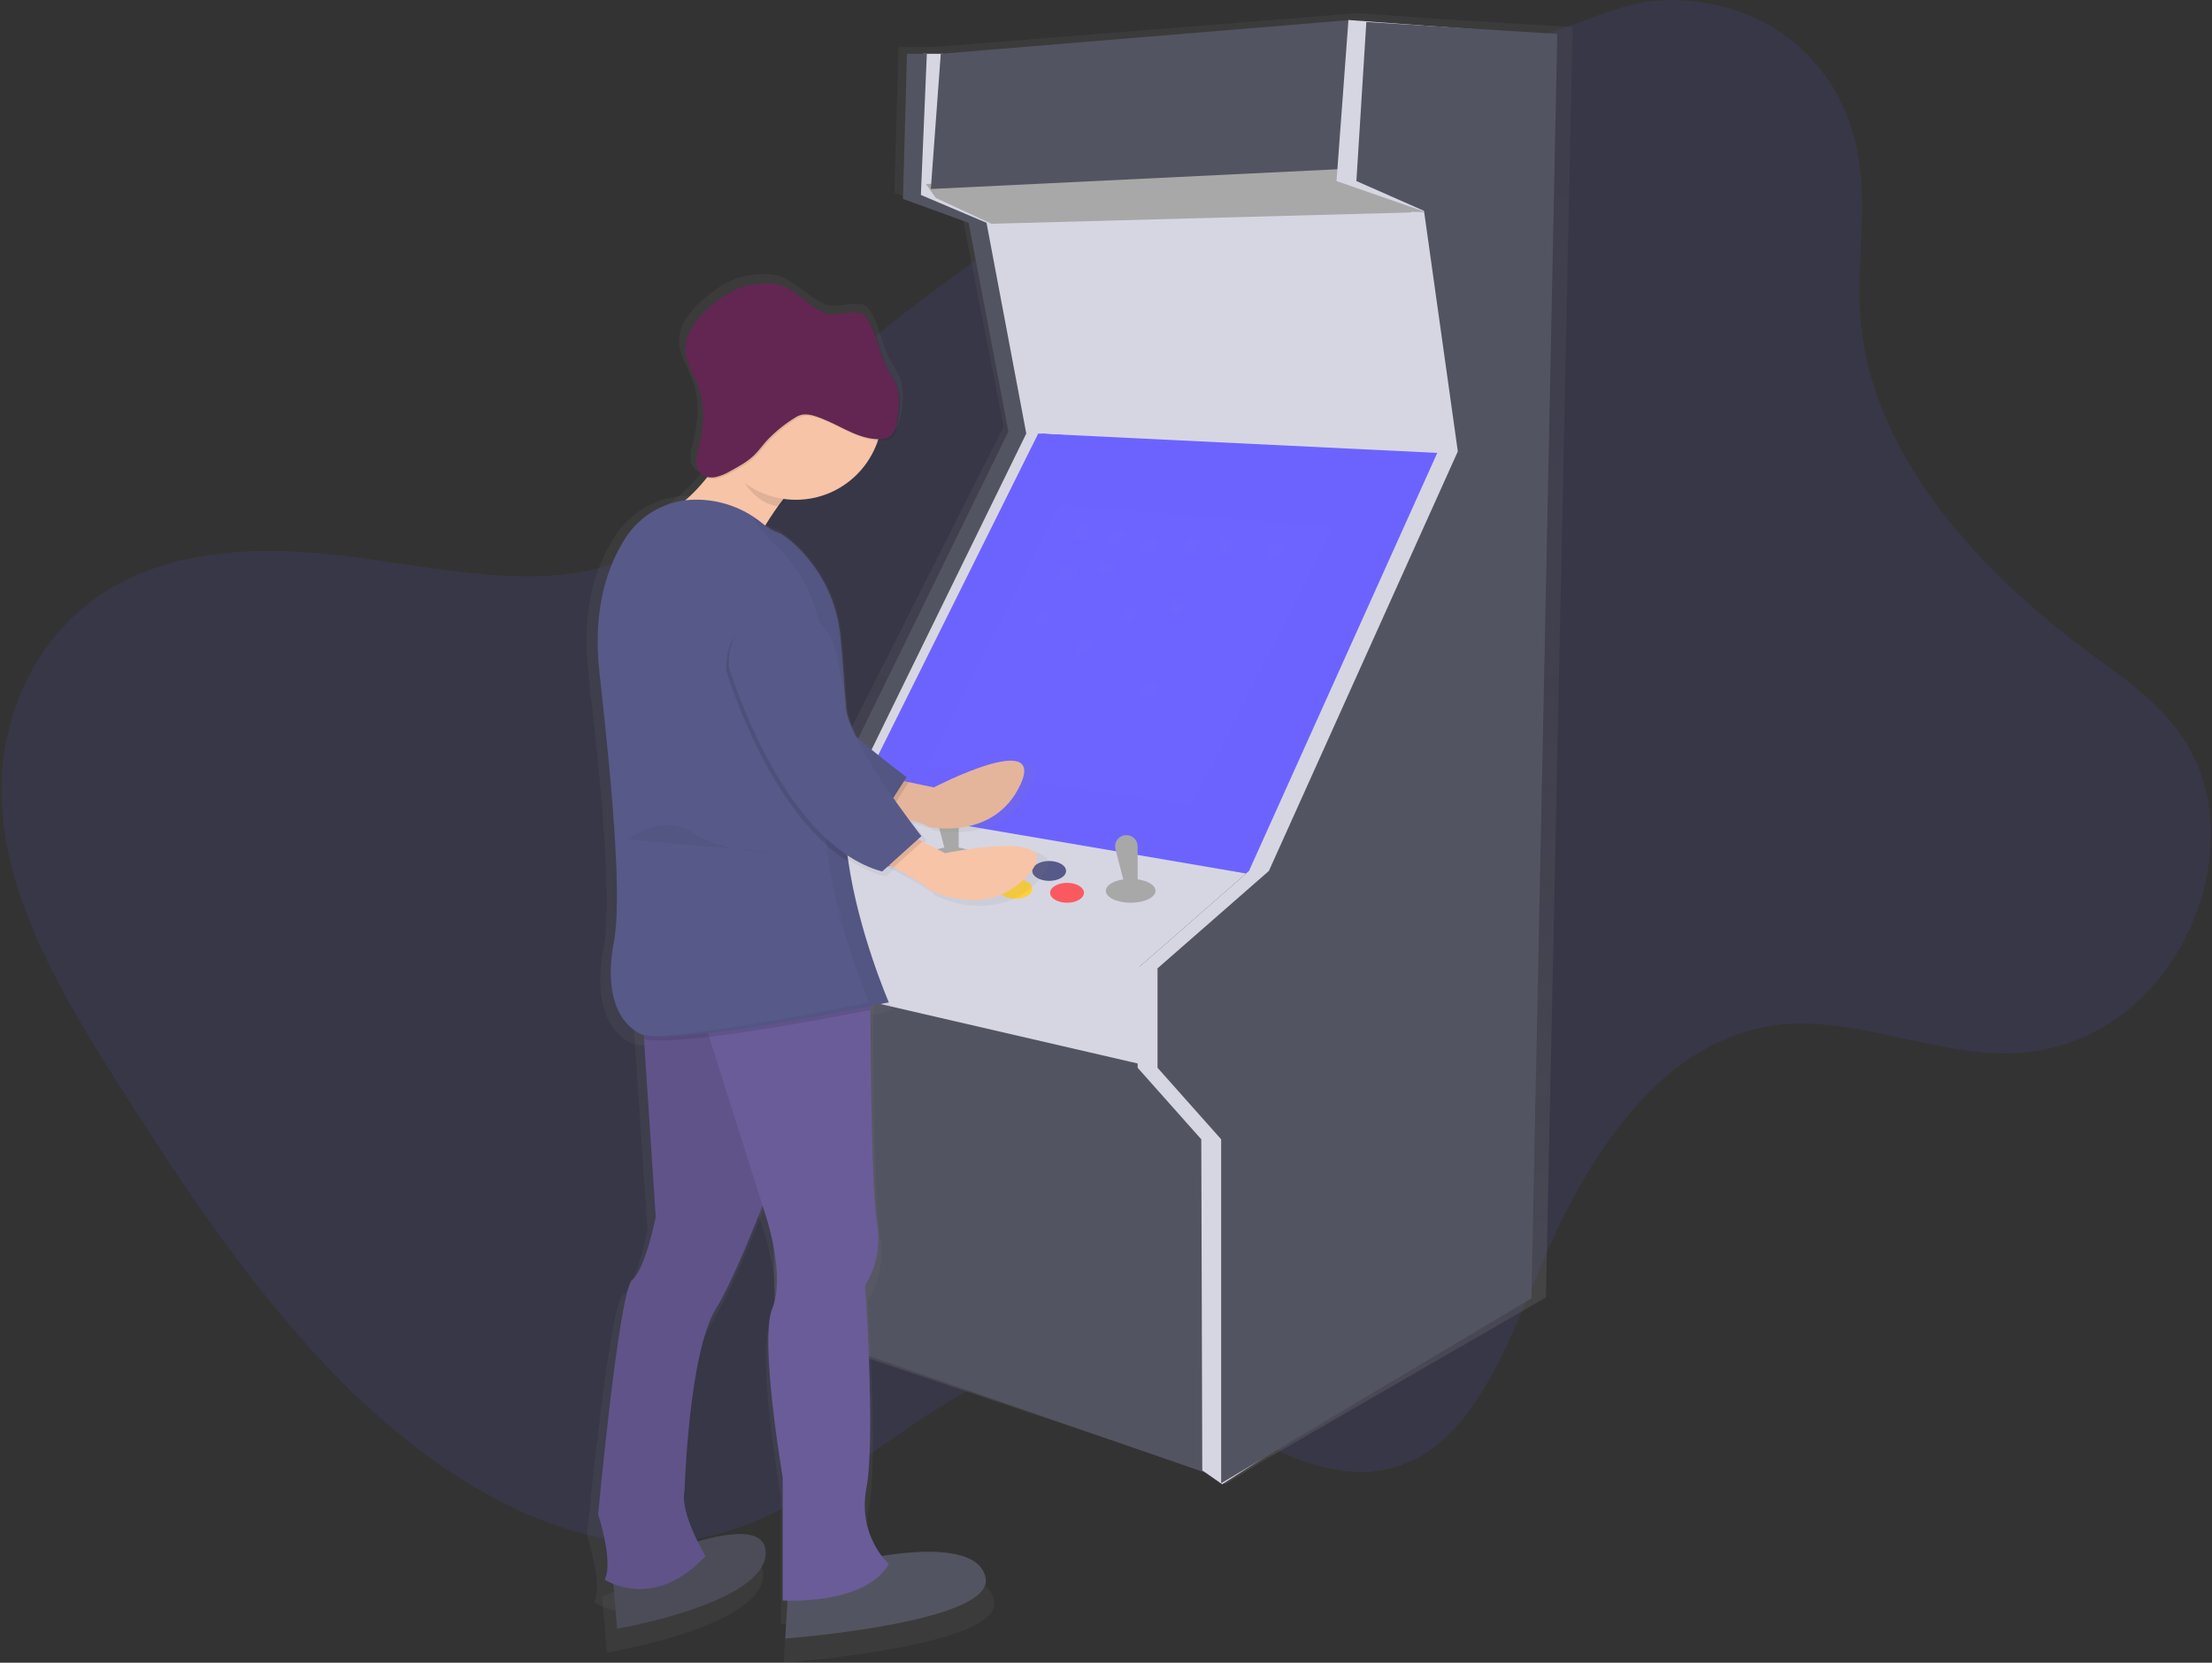 <svg width="665" height="500" viewBox="0 0 665 500" fill="none" xmlns="http://www.w3.org/2000/svg">
<rect x="0" y="0" width="665" height="500" fill="#333333" stroke="none"/>
<path opacity="0.1" d="M559.506 97.959C563.858 139.449 597.768 174.226 629.789 197.542C640.503 205.35 652.071 213.397 658.827 226.239C667.083 241.909 665.63 260.388 660.339 274.414C650.702 299.984 629.137 316.263 604.195 316.766C582.673 317.208 559.613 306.674 538.216 307.876C502.405 309.86 478.838 343.854 463.617 379.857C452.855 405.325 442.423 435.086 418.479 441.435C401.632 445.919 381.651 437.119 364.78 423.763C356.631 417.312 348.596 409.6 339.67 406.784C334.373 405.11 329.13 405.313 324.126 406.037C278.385 412.667 248.169 460.435 201.615 463.801C170.174 466.097 135.738 447.115 107.495 420.158C79.253 393.201 56.236 358.711 34.414 324.125C18.906 299.548 3.087 272.614 0.737 244.647C-1.78 215.053 12.096 190.207 31.688 177.885C51.279 165.563 75.929 164.134 100.279 166.789C130.734 170.095 163.257 179.266 189.574 167.5C207.51 159.489 220.417 142.576 234.371 127.833C257.687 103.19 284.824 83.951 312.056 65.208C338.122 47.273 364.666 29.552 394.559 19.772C415.747 12.831 438.262 15.174 460.03 11.145C474.223 8.52 486.024 0.383 500.934 0.031C519.3 -0.436 541.965 7.462 553.48 30.76C564.444 52.886 557.192 75.94 559.506 97.959Z" fill="#6C63FF"/>
<path d="M472.782 8.131L431.948 5.656L408.321 3.97V3.929H408.028H407.7V3.976L280.65 14.14H270.116L268.879 57.992L289.331 65.202L301.725 128.275L245.329 239.996L211.252 265.823V290.448L231.704 310.273L232.942 400.979L239.142 402.175V401.212L242.256 401.81V402.169L363.291 442.87L368.379 446.32L379.021 439.69L464.752 390.158L472.782 8.131ZM342.659 289.91L375.816 261.811L342.659 289.91ZM227.663 301.568L236.631 310.279V310.817L227.663 301.568Z" fill="url(#paint0_linear)"/>
<path d="M243.967 312.114L364.732 342.605L346.797 322.278L336.634 309.723L230.814 288.798L226.031 292.983L243.967 312.114Z" fill="#535461"/>
<path d="M226.03 292.983L345.002 320.484L345.6 291.787L311.523 278.635L243.368 267.276H223.639L226.03 292.983Z" fill="#D6D6E3"/>
<path d="M312.121 130.368L433.485 138.14V115.422L425.115 64.604L420.93 61.017L299.566 64.604L312.121 130.368Z" fill="#D6D6E3"/>
<path d="M283.425 16.178H277.446L276.25 59.822L295.98 66.996L307.937 129.77L253.532 240.97L220.65 266.678V291.19L240.379 310.919L241.575 401.194L247.554 402.39L246.358 312.712L226.629 291.787L226.031 266.678L257.717 241.568L313.317 130.368L301.36 66.996L281.631 58.626L283.425 16.178Z" fill="#D6D6E3"/>
<path d="M278.641 16.178H272.663L271.467 59.822L291.196 66.996L303.153 129.77L248.749 240.97L215.867 266.678V291.19L235.596 310.919L236.792 401.194L242.77 402.39L241.575 312.712L221.846 291.787L221.248 266.678L254.13 241.568L308.534 130.368L296.577 66.996L276.848 58.626L278.641 16.178Z" fill="#535461"/>
<path d="M278.342 55.338L281.331 59.523L298.071 67.295L430.794 63.708L417.94 59.822L404.189 53.843L405.983 49.06L278.342 55.338Z" fill="#A8A8A8"/>
<path d="M255.924 243.362L377.287 263.091L401.799 211.078L435.279 136.346L312.122 130.368L255.924 243.362Z" fill="#6C63FF"/>
<g opacity="0.1">
<path opacity="0.1" d="M318.699 151.891L400.604 158.467L358.157 242.166L278.643 230.209L318.699 151.891Z" fill="white"/>
</g>
<g opacity="0.1">
<path opacity="0.1" d="M324.348 157.971L327.965 158.264L326.093 161.952L322.584 161.426L324.348 157.971Z" fill="white"/>
</g>
<g opacity="0.1">
<path opacity="0.1" d="M324.945 192.646L328.562 192.939L326.691 196.628L323.182 196.102L324.945 192.646Z" fill="white"/>
</g>
<g opacity="0.1">
<path opacity="0.1" d="M344.674 162.156L348.291 162.449L346.42 166.137L342.91 165.611L344.674 162.156Z" fill="white"/>
</g>
<g opacity="0.1">
<path opacity="0.1" d="M382.338 163.949L385.955 164.242L384.084 167.931L380.574 167.405L382.338 163.949Z" fill="white"/>
</g>
<g opacity="0.1">
<path opacity="0.1" d="M331.521 168.732L335.138 169.025L333.267 172.714L329.758 172.188L331.521 168.732Z" fill="white"/>
</g>
<g opacity="0.1">
<path opacity="0.1" d="M344.674 205.201L348.291 205.494L346.42 209.182L342.91 208.656L344.674 205.201Z" fill="white"/>
</g>
<g opacity="0.1">
<path opacity="0.1" d="M312.391 184.276L316.008 184.569L314.136 188.258L310.627 187.732L312.391 184.276Z" fill="white"/>
</g>
<g opacity="0.1">
<path opacity="0.1" d="M367.393 162.156L371.01 162.449L369.138 166.137L365.629 165.611L367.393 162.156Z" fill="white"/>
</g>
<g opacity="0.1">
<path opacity="0.1" d="M338.695 182.482L342.312 182.775L340.441 186.464L336.932 185.938L338.695 182.482Z" fill="white"/>
</g>
<g opacity="0.1">
<path opacity="0.1" d="M334.51 159.764L338.127 160.057L336.255 163.746L332.746 163.22L334.51 159.764Z" fill="white"/>
</g>
<g opacity="0.1">
<path opacity="0.1" d="M353.045 180.689L356.662 180.982L354.791 184.671L351.281 184.145L353.045 180.689Z" fill="white"/>
</g>
<g opacity="0.1">
<path opacity="0.1" d="M357.229 162.156L360.845 162.449L358.974 166.137L355.465 165.611L357.229 162.156Z" fill="white"/>
</g>
<g opacity="0.1">
<path opacity="0.1" d="M319.564 170.525L323.181 170.818L321.31 174.507L317.801 173.981L319.564 170.525Z" fill="white"/>
</g>
<path d="M223.639 267.276L342.013 291.19L374.62 262.66L256.221 242.465L223.639 267.276Z" fill="#D6D6E3"/>
<path d="M245.76 309.125V402.39L362.938 443.044L364.732 346.192L359.949 337.182L338.427 331.843L245.76 309.125Z" fill="#535461"/>
<path d="M261.006 254.123C263.812 254.123 266.087 252.785 266.087 251.134C266.087 249.483 263.812 248.144 261.006 248.144C258.199 248.144 255.924 249.483 255.924 251.134C255.924 252.785 258.199 254.123 261.006 254.123Z" fill="#575988"/>
<path d="M265.189 260.699C267.996 260.699 270.271 259.361 270.271 257.71C270.271 256.059 267.996 254.721 265.189 254.721C262.383 254.721 260.107 256.059 260.107 257.71C260.107 259.361 262.383 260.699 265.189 260.699Z" fill="#FA595F"/>
<path d="M250.841 258.906C253.648 258.906 255.923 257.567 255.923 255.916C255.923 254.266 253.648 252.927 250.841 252.927C248.035 252.927 245.76 254.266 245.76 255.916C245.76 257.567 248.035 258.906 250.841 258.906Z" fill="#FFD037"/>
<path d="M315.41 264.884C318.216 264.884 320.492 263.546 320.492 261.895C320.492 260.244 318.216 258.906 315.41 258.906C312.603 258.906 310.328 260.244 310.328 261.895C310.328 263.546 312.603 264.884 315.41 264.884Z" fill="#575988"/>
<path d="M305.246 270.265C308.052 270.265 310.328 268.926 310.328 267.276C310.328 265.625 308.052 264.286 305.246 264.286C302.439 264.286 300.164 265.625 300.164 267.276C300.164 268.926 302.439 270.265 305.246 270.265Z" fill="#FFD037"/>
<path d="M286.116 261.895C290.243 261.895 293.589 260.289 293.589 258.308C293.589 256.327 290.243 254.721 286.116 254.721C281.988 254.721 278.643 256.327 278.643 258.308C278.643 260.289 281.988 261.895 286.116 261.895Z" fill="#A8A8A8"/>
<path d="M320.791 271.461C323.597 271.461 325.872 270.122 325.872 268.471C325.872 266.82 323.597 265.482 320.791 265.482C317.984 265.482 315.709 266.82 315.709 268.471C315.709 270.122 317.984 271.461 320.791 271.461Z" fill="#FA595F"/>
<path d="M288.208 257.716H284.621L281.536 245.807C281.406 245.306 281.393 244.782 281.497 244.275C281.602 243.768 281.82 243.292 282.137 242.882C282.454 242.473 282.86 242.142 283.325 241.914C283.79 241.686 284.3 241.568 284.818 241.568V241.568C285.717 241.568 286.579 241.925 287.215 242.561C287.851 243.197 288.208 244.059 288.208 244.958V257.716Z" fill="#A8A8A8"/>
<path d="M339.92 271.461C344.048 271.461 347.394 269.855 347.394 267.873C347.394 265.892 344.048 264.286 339.92 264.286C335.793 264.286 332.447 265.892 332.447 267.873C332.447 269.855 335.793 271.461 339.92 271.461Z" fill="#A8A8A8"/>
<path d="M342.014 267.282H338.427L335.342 255.372C335.213 254.871 335.2 254.347 335.304 253.84C335.408 253.334 335.627 252.857 335.944 252.448C336.261 252.039 336.667 251.708 337.132 251.48C337.596 251.252 338.107 251.134 338.625 251.134V251.134C339.524 251.134 340.386 251.491 341.022 252.126C341.657 252.762 342.014 253.624 342.014 254.523V267.282Z" fill="#A8A8A8"/>
<path d="M282.827 16.178L405.984 6.015L402.995 50.854L279.838 56.832L282.827 16.178Z" fill="#535461"/>
<path d="M405.386 6.015L462.182 10.2L454.409 390.433L367.422 446.332L361.444 442.147L361.145 342.605L342.014 321.082V291.19L375.493 261.895L432.289 135.749L424.218 63.708H428.403L401.799 54.441L405.386 6.015Z" fill="#D6D6E3"/>
<path d="M410.766 6.613L468.16 10.2L460.388 390.433L367.123 446.033V342.605L347.992 321.082V291.19L381.472 261.895L438.268 135.749L428.104 63.409L407.777 54.441L410.766 6.613Z" fill="#535461"/>
<path d="M309.795 236.965C301.426 254.302 280.824 249.806 280.824 249.806C279.759 248.82 273.099 247.17 268.048 246.028C264.807 245.293 262.23 244.778 262.23 244.778L269.303 234.92L274.606 236.008L282.516 237.634C282.516 237.634 318.195 219.633 309.795 236.965Z" fill="url(#paint1_linear)"/>
<g opacity="0.08">
<path opacity="0.08" d="M309.795 236.965C301.426 254.302 280.824 249.806 280.824 249.806C279.759 248.82 273.099 247.17 268.048 246.028C264.807 245.293 262.23 244.778 262.23 244.778L269.303 234.92L274.606 236.008L282.516 237.634C282.516 237.634 318.195 219.633 309.795 236.965Z" fill="url(#paint2_linear)"/>
</g>
<g opacity="0.1">
<path opacity="0.1" d="M274.612 236.008L268.036 246.034C264.795 245.299 262.219 244.784 262.219 244.784L269.291 234.926L274.612 236.008Z" fill="url(#paint3_linear)"/>
</g>
<path d="M201.089 200.173C201.089 200.173 231.92 248.354 264.934 248.24L273.901 234.489C273.901 234.489 243.686 212.907 239.668 201.656C238.186 197.471 235.125 191.737 231.861 186.111C221.835 168.875 194.794 180.133 200.736 199.073C200.852 199.447 200.97 199.814 201.089 200.173Z" fill="url(#paint4_linear)"/>
<g opacity="0.05">
<path opacity="0.05" d="M201.089 200.173C201.089 200.173 231.92 248.354 264.934 248.24L273.901 234.489C273.901 234.489 243.686 212.907 239.668 201.656C238.186 197.471 235.125 191.737 231.861 186.111C221.835 168.875 194.794 180.133 200.736 199.073C200.852 199.447 200.97 199.814 201.089 200.173Z" fill="url(#paint5_linear)"/>
</g>
<path d="M181.019 480.224L182.465 496.964C182.465 496.964 229.821 489.096 229.409 473.366C228.996 457.637 181.019 480.224 181.019 480.224Z" fill="url(#paint6_linear)"/>
<g opacity="0.1">
<path opacity="0.1" d="M181.019 480.224L182.465 496.964C182.465 496.964 229.821 489.096 229.409 473.366C228.996 457.637 181.019 480.224 181.019 480.224Z" fill="url(#paint7_linear)"/>
</g>
<path d="M236.44 485.467L235.615 499.989C235.615 499.989 301.379 495.146 298.892 481.455C296.405 467.765 261.67 475.381 261.67 475.381L236.44 485.467Z" fill="url(#paint8_linear)"/>
<path d="M237.265 343.478C237.265 343.478 233.379 354.239 228.416 366.567C223.669 378.368 217.942 391.634 213.691 398.336C205.005 412.051 203.767 454.409 203.767 454.409C202.111 461.266 210.385 474.58 210.385 474.58C193.843 491.918 178.538 481.844 178.538 481.844C181.431 476.601 176.469 461.673 176.469 461.673C176.469 461.673 183.087 392.693 187.231 389.464C191.374 386.236 194.674 370.1 194.674 370.1L190.973 315.265L190.124 302.71L225.69 286.981L228.255 299.488L230.796 311.869L237.265 343.478Z" fill="url(#paint9_linear)"/>
<g opacity="0.1">
<path opacity="0.1" d="M237.265 343.478C237.265 343.478 233.379 354.239 228.416 366.567C223.669 378.368 217.942 391.634 213.691 398.336C205.005 412.051 203.767 454.409 203.767 454.409C202.111 461.266 210.385 474.58 210.385 474.58C193.843 491.918 178.538 481.844 178.538 481.844C181.431 476.601 176.469 461.673 176.469 461.673C176.469 461.673 183.087 392.693 187.231 389.464C191.374 386.236 194.674 370.1 194.674 370.1L190.973 315.265L190.124 302.71L225.69 286.981L228.255 299.488L230.796 311.869L237.265 343.478Z" fill="url(#paint10_linear)"/>
</g>
<path d="M268.281 477.001C260.837 489.909 234.801 488.295 234.801 488.295V450.373C234.801 450.373 227.358 408.015 231.495 398.36C235.632 388.705 229.839 370.931 229.839 370.931L228.416 366.573L211.551 314.56L206.66 299.482H262.493C262.493 299.482 262.493 302.065 262.493 306.261C262.565 322.403 262.9 362.406 264.544 371.69C266.613 383.39 260.819 391.055 260.819 391.055C260.819 391.055 264.126 438.655 261.232 453.578C258.338 468.5 268.281 477.001 268.281 477.001Z" fill="url(#paint11_linear)"/>
<path d="M222.378 122.416C222.378 122.416 213.691 145.81 196.323 154.282C178.956 162.753 224.859 165.175 224.859 165.175C224.859 165.175 232.302 147.425 249.257 134.918L222.378 122.416Z" fill="url(#paint12_linear)"/>
<g opacity="0.1">
<path opacity="0.1" d="M262.512 306.285C255.589 307.618 243.339 309.902 230.79 311.887C224.214 312.927 217.565 313.884 211.551 314.577C202.296 315.648 194.554 316.096 190.967 315.259L190.118 302.704L225.684 286.975L228.249 299.482H262.494C262.494 299.482 262.494 302.088 262.512 306.285Z" fill="url(#paint13_linear)"/>
</g>
<path d="M268.281 303.942C268.281 303.942 198.386 318.063 189.705 313.627C181.025 309.191 178.944 297.897 181.431 285.39C183.918 272.883 181.431 241.825 176.882 202.289C174.592 182.381 179.638 169.019 185.222 160.661C187.672 157.058 190.972 154.114 194.83 152.088C198.688 150.062 202.985 149.017 207.342 149.045C214.902 149.014 222.249 151.542 228.189 156.219C229.935 157.612 231.698 158.754 233.139 159.142C234.275 159.447 235.985 160.655 237.922 162.299C246.547 169.727 251.962 180.207 253.03 191.54C253.747 199.055 254.506 208.519 254.877 218.084C255.258 226.253 255.174 234.437 254.626 242.596C254.242 248.57 254.527 254.568 255.475 260.478C258.697 282.276 268.281 303.942 268.281 303.942Z" fill="url(#paint14_linear)"/>
<g opacity="0.1">
<path opacity="0.1" d="M255.481 260.508C230.114 245.071 216.997 201.883 216.997 201.883C216.997 201.506 216.997 201.135 216.955 200.771C216.387 180.964 245.551 177.15 250.501 196.371C252.109 202.63 253.49 208.979 253.777 213.367C253.933 214.982 254.305 216.569 254.883 218.084C255.264 226.253 255.18 234.437 254.632 242.596C254.246 248.58 254.53 254.588 255.481 260.508V260.508Z" fill="url(#paint15_linear)"/>
</g>
<g opacity="0.1">
<path opacity="0.1" d="M218.031 136.334C222.156 143.156 225.421 150.025 233.797 151.191C237.909 145.973 242.689 141.318 248.013 137.345L221.11 124.838C221.11 124.838 222.689 129.106 218.031 136.334Z" fill="url(#paint16_linear)"/>
</g>
<path d="M238.921 149.033C253.997 149.033 266.219 137.114 266.219 122.411C266.219 107.707 253.997 95.788 238.921 95.788C223.845 95.788 211.623 107.707 211.623 122.411C211.623 137.114 223.845 149.033 238.921 149.033Z" fill="url(#paint17_linear)"/>
<g opacity="0.1">
<path opacity="0.1" d="M265.902 130.762C267.031 130.811 268.149 130.515 269.106 129.914C270.415 128.963 270.834 127.259 271.133 125.693C271.844 121.992 272.4 118.094 271.133 114.531C270.314 112.175 268.741 110.137 267.641 107.901C265.19 103.016 264.754 97.139 261.256 92.901C259.074 90.246 251.404 92.901 248.199 91.561C241.312 88.668 238.323 82.797 230.82 82.803C228.07 82.736 225.326 83.078 222.677 83.819C219.323 84.854 216.358 86.808 213.602 88.955C208.819 92.673 204.132 97.779 204.556 103.746C204.831 107.554 207.157 110.92 208.526 114.471C210.822 120.45 210.403 127.169 208.747 133.363C208.042 136 207.234 139.15 209.106 141.165C210.301 142.427 212.197 142.785 213.889 142.51C215.576 142.136 217.191 141.49 218.671 140.597C221.362 139.168 224.088 137.715 226.264 135.617C227.705 134.23 228.865 132.592 230.234 131.139C232.914 128.361 235.95 125.949 239.261 123.965C241.91 122.375 244.642 123.367 247.422 124.401C253.532 126.643 259.182 130.882 265.902 130.762Z" fill="url(#paint18_linear)"/>
</g>
<path d="M265.489 130.356C266.619 130.404 267.736 130.108 268.694 129.507C270.003 128.556 270.422 126.853 270.721 125.286C271.432 121.585 271.988 117.688 270.721 114.124C269.902 111.769 268.329 109.73 267.229 107.494C264.778 102.61 264.342 96.733 260.844 92.494C258.662 89.84 251.404 92.901 248.2 91.555C241.312 88.662 237.911 82.39 230.408 82.396C227.658 82.329 224.914 82.672 222.265 83.413C218.911 84.447 215.946 86.402 213.189 88.548C208.407 92.267 203.72 97.373 204.144 103.339C204.419 107.147 206.745 110.513 208.114 114.065C210.409 120.043 209.991 126.763 208.335 132.957C207.629 135.593 206.822 138.744 208.694 140.759C209.889 142.02 211.785 142.379 213.476 142.104C215.164 141.73 216.779 141.084 218.259 140.191C220.95 138.762 223.676 137.309 225.852 135.211C227.293 133.823 228.453 132.185 229.822 130.733C232.502 127.955 235.538 125.542 238.849 123.558C241.498 121.968 244.23 122.961 247.01 123.995C253.12 126.237 258.77 130.476 265.489 130.356Z" fill="url(#paint19_linear)"/>
<g opacity="0.05">
<path opacity="0.05" d="M255.481 260.508C254.533 254.598 254.248 248.6 254.632 242.626C255.18 234.467 255.264 226.283 254.883 218.114C254.513 208.549 253.759 199.085 253.036 191.57C251.963 180.225 246.535 169.738 237.892 162.311C235.973 160.667 234.263 159.453 233.11 159.154C231.669 158.772 229.905 157.624 228.159 156.231C222.289 151.55 229.75 160.667 231.669 162.311C240.312 169.738 245.74 180.225 246.812 191.57C247.53 199.085 248.289 208.549 248.66 218.114C249.04 226.283 248.957 234.467 248.409 242.626C248.025 248.6 248.309 254.598 249.258 260.508C252.474 282.288 262.058 303.942 262.058 303.942C262.058 303.942 215.27 313.394 193.496 314.398C210.559 315.594 268.257 303.942 268.257 303.942C268.257 303.942 258.698 282.276 255.481 260.508Z" fill="url(#paint20_linear)"/>
</g>
<path d="M312.534 264.412C299.71 278.934 281.105 269.254 281.105 269.254C280.346 268.023 274.379 264.705 269.83 262.29C266.906 260.741 264.562 259.569 264.562 259.569L274.074 251.905L278.887 254.332L286.061 257.955C286.061 257.955 325.37 249.89 312.534 264.412Z" fill="url(#paint21_linear)"/>
<g opacity="0.1">
<path opacity="0.1" d="M278.887 254.332L269.83 262.29C266.906 260.741 264.562 259.569 264.562 259.569L274.074 251.905L278.887 254.332Z" fill="url(#paint22_linear)"/>
</g>
<path d="M217.827 200.675C217.827 200.675 234.37 255.133 266.217 263.605L278.623 252.712C278.623 252.712 255.42 224.051 254.607 212.16C254.314 207.766 252.939 201.399 251.331 195.163C246.381 175.948 217.218 179.756 217.786 199.563C217.797 199.93 217.811 200.3 217.827 200.675Z" fill="url(#paint23_linear)"/>
<path opacity="0.05" d="M185.778 253.722C185.778 253.722 196.539 245.251 206.457 251.708C216.376 258.164 230.856 257.357 232.924 257.758" fill="url(#paint24_linear)"/>
<path d="M306.699 236.08C298.717 252.987 279.126 248.635 279.126 248.635C278.11 247.672 271.772 246.064 266.972 244.952C263.887 244.234 261.436 243.756 261.436 243.756L268.167 234.137L273.213 235.201L280.74 236.785C280.74 236.785 314.68 219.167 306.699 236.08Z" fill="#F7C4A7"/>
<path opacity="0.08" d="M306.699 236.08C298.717 252.987 279.126 248.635 279.126 248.635C278.11 247.672 271.772 246.064 266.972 244.952C263.887 244.234 261.436 243.756 261.436 243.756L268.167 234.137L273.213 235.201L280.74 236.785C280.74 236.785 314.68 219.167 306.699 236.08Z" fill="black"/>
<path opacity="0.1" d="M273.213 235.141L266.972 244.922C263.887 244.205 261.436 243.726 261.436 243.726L268.167 234.107L273.213 235.141Z" fill="black"/>
<path d="M203.246 200.179C203.246 200.179 232.589 247.194 264 247.074L272.543 233.682C272.543 233.682 243.793 212.626 239.966 201.644C238.555 197.59 235.644 191.97 232.541 186.494C222.975 169.683 197.268 180.665 202.918 199.145C203.025 199.483 203.135 199.828 203.246 200.179Z" fill="#575988"/>
<path opacity="0.05" d="M203.246 200.179C203.246 200.179 232.589 247.194 264 247.074L272.543 233.682C272.543 233.682 243.793 212.626 239.966 201.644C238.555 197.59 235.644 191.97 232.541 186.494C222.975 169.683 197.268 180.665 202.918 199.145C203.025 199.483 203.135 199.828 203.246 200.179Z" fill="black"/>
<path d="M184.146 473.426L185.521 489.76C185.521 489.76 230.586 482.083 230.192 466.736C229.797 451.389 184.146 473.426 184.146 473.426Z" fill="#535461"/>
<path opacity="0.1" d="M184.146 473.426L185.521 489.76C185.521 489.76 230.586 482.083 230.192 466.736C229.797 451.389 184.146 473.426 184.146 473.426Z" fill="black"/>
<path d="M236.889 478.544L236.1 492.719C236.1 492.719 298.683 487.996 296.321 474.616C293.96 461.236 260.898 468.709 260.898 468.709L236.889 478.544Z" fill="#535461"/>
<path d="M237.671 339.998C237.671 339.998 233.971 350.484 229.248 362.525C224.728 374.04 219.275 386.983 215.234 393.524C206.996 406.909 205.8 448.233 205.8 448.233C204.227 454.923 212.095 467.914 212.095 467.914C196.354 484.839 181.79 474.999 181.79 474.999C184.546 469.881 179.823 455.317 179.823 455.317C179.823 455.317 186.119 388.011 190.058 384.867C193.998 381.722 197.137 365.975 197.137 365.975L193.616 312.473L192.809 300.247L226.659 284.894L229.116 297.096L231.507 309.179L237.671 339.998Z" fill="#6A5C99"/>
<path opacity="0.1" d="M237.671 339.998C237.671 339.998 233.971 350.484 229.248 362.525C224.728 374.04 219.275 386.983 215.234 393.524C206.996 406.909 205.8 448.233 205.8 448.233C204.227 454.923 212.095 467.914 212.095 467.914C196.354 484.839 181.79 474.999 181.79 474.999C184.546 469.881 179.823 455.317 179.823 455.317C179.823 455.317 186.119 388.011 190.058 384.867C193.998 381.722 197.137 365.975 197.137 365.975L193.616 312.473L192.809 300.247L226.659 284.894L229.116 297.096L231.507 309.179L237.671 339.998Z" fill="black"/>
<path d="M267.192 470.276C260.108 482.872 235.309 481.294 235.309 481.294V444.293C235.309 444.293 228.224 402.964 232.158 393.518C236.092 384.072 230.586 366.752 230.586 366.752L229.247 362.519L213.194 311.798L208.543 297.09H261.68C261.68 297.09 261.68 299.607 261.68 303.709C261.746 319.45 262.068 358.49 263.635 367.547C265.602 378.96 260.09 386.439 260.09 386.439C260.09 386.439 263.24 432.88 260.484 447.42C257.728 461.96 267.192 470.276 267.192 470.276Z" fill="#6A5C99"/>
<path d="M223.501 124.312C223.501 124.312 215.233 147.138 198.702 155.4C182.172 163.662 225.863 166.03 225.863 166.03C225.863 166.03 232.947 148.692 249.083 136.508L223.501 124.312Z" fill="#F7C4A7"/>
<path opacity="0.1" d="M261.699 303.715C255.11 304.994 243.464 307.242 231.507 309.179C225.254 310.195 218.922 311.128 213.195 311.803C204.389 312.844 197.017 313.286 193.603 312.467L192.796 300.241L226.647 284.888L229.116 297.096H261.705C261.705 297.096 261.681 299.613 261.699 303.715Z" fill="black"/>
<path d="M267.193 301.407C267.193 301.407 200.676 315.157 192.414 310.853C184.152 306.548 182.179 295.5 184.54 283.304C186.902 271.108 184.54 240.797 180.212 202.223C178.03 182.799 182.836 169.766 188.145 161.606C190.432 158.112 193.554 155.243 197.228 153.26C200.903 151.276 205.014 150.241 209.189 150.246C216.409 150.221 223.417 152.69 229.026 157.235C230.688 158.592 232.368 159.71 233.737 160.087C234.819 160.38 236.445 161.564 238.269 163.166C246.537 170.496 251.693 180.708 252.683 191.713C253.371 199.043 254.088 208.28 254.441 217.618C254.805 225.588 254.727 233.571 254.208 241.532C253.842 247.359 254.113 253.209 255.015 258.977C258.07 280.297 267.193 301.407 267.193 301.407Z" fill="#575988"/>
<path opacity="0.1" d="M255.008 259.049C230.867 243.989 218.384 201.847 218.384 201.847C218.384 201.482 218.384 201.118 218.342 200.765C217.804 181.442 245.556 177.718 250.267 196.472C251.797 202.582 253.107 208.77 253.382 213.057C253.53 214.63 253.884 216.178 254.434 217.66C254.798 225.63 254.72 233.613 254.201 241.574C253.833 247.411 254.103 253.271 255.008 259.049Z" fill="black"/>
<path opacity="0.1" d="M219.371 137.889C223.293 144.543 226.402 151.251 234.377 152.381C238.276 147.304 242.824 142.761 247.906 138.869L222.324 126.667C222.324 126.667 223.801 130.84 219.371 137.889Z" fill="black"/>
<path d="M239.25 150.288C253.596 150.288 265.227 138.658 265.227 124.312C265.227 109.965 253.596 98.335 239.25 98.335C224.904 98.335 213.273 109.965 213.273 124.312C213.273 138.658 224.904 150.288 239.25 150.288Z" fill="#F7C4A7"/>
<path opacity="0.1" d="M264.928 132.454C266.006 132.498 267.072 132.205 267.977 131.617C269.221 130.691 269.621 129.023 269.902 127.498C270.578 123.911 271.098 120.085 269.902 116.605C269.125 114.304 267.648 112.319 266.578 110.137C264.24 105.354 263.828 99.638 260.504 95.501C258.423 92.913 251.13 95.501 248.075 94.192C241.498 91.37 238.676 85.643 231.538 85.649C228.912 85.581 226.291 85.916 223.766 86.641C220.573 87.645 217.752 89.571 215.133 91.651C210.565 95.28 206.117 100.26 206.524 106.083C206.787 109.802 208.999 113.054 210.302 116.546C212.49 122.393 212.096 128.939 210.512 134.977C209.842 137.548 209.071 140.621 210.852 142.594C211.964 143.82 213.794 144.178 215.426 143.903C217.043 143.539 218.589 142.909 219.999 142.038C222.558 140.645 225.153 139.228 227.222 137.183C228.591 135.826 229.697 134.23 231 132.813C233.541 130.11 236.43 127.756 239.591 125.812C242.114 124.264 244.703 125.214 247.363 126.237C253.156 128.437 258.531 132.574 264.928 132.454Z" fill="black"/>
<path d="M264.533 132.06C265.611 132.107 266.676 131.819 267.582 131.235C268.826 130.308 269.227 128.64 269.508 127.116C270.183 123.529 270.703 119.702 269.508 116.223C268.73 113.921 267.254 111.936 266.183 109.754C263.846 104.971 263.433 99.256 260.109 95.119C258.029 92.53 251.142 95.519 248.075 94.204C241.498 91.382 238.282 85.236 231.143 85.236C228.517 85.169 225.896 85.504 223.371 86.229C220.179 87.233 217.357 89.158 214.738 91.239C210.171 94.868 205.723 99.848 206.129 105.671C206.392 109.389 208.605 112.642 209.908 116.133C212.096 121.98 211.701 128.527 210.117 134.565C209.447 137.136 208.676 140.209 210.458 142.181C211.57 143.407 213.399 143.766 215.031 143.491C216.649 143.127 218.194 142.497 219.605 141.625C222.164 140.232 224.758 138.816 226.827 136.771C228.196 135.414 229.302 133.818 230.605 132.401C233.174 129.7 236.092 127.354 239.28 125.424C241.803 123.875 244.392 124.826 247.052 125.848C252.762 128.03 258.136 132.179 264.533 132.06Z" fill="#632652"/>
<path opacity="0.05" d="M255.008 259.049C254.115 253.286 253.853 247.442 254.225 241.622C254.745 233.661 254.822 225.677 254.458 217.708C254.106 208.369 253.388 199.139 252.701 191.803C251.711 180.798 246.555 170.586 238.286 163.256C236.463 161.647 234.837 160.47 233.755 160.177C232.386 159.8 230.706 158.682 229.044 157.325C223.454 152.757 230.556 161.653 232.386 163.256C240.654 170.586 245.81 180.798 246.8 191.803C247.487 199.133 248.205 208.369 248.558 217.708C248.922 225.677 248.844 233.661 248.324 241.622C247.959 247.449 248.229 253.299 249.131 259.067C252.192 280.315 261.316 301.443 261.316 301.443C261.316 301.443 216.788 310.662 196.072 311.648C212.31 312.844 267.216 301.443 267.216 301.443C267.216 301.443 258.069 280.297 255.008 259.049Z" fill="black"/>
<path d="M309.306 262.857C297.104 277.027 279.414 267.581 279.414 267.581C278.696 266.385 273.017 263.138 268.653 260.789C265.873 259.276 263.643 258.134 263.643 258.134L272.694 250.655L277.274 253.047L284.119 256.568C284.119 256.568 321.508 248.688 309.306 262.857Z" fill="#F7C4A7"/>
<path opacity="0.1" d="M277.285 253.023L268.664 260.795C265.884 259.282 263.654 258.14 263.654 258.14L272.706 250.661L277.285 253.023Z" fill="black"/>
<path d="M219.173 200.669C219.173 200.669 234.914 253.806 265.207 262.068L277.015 251.439C277.015 251.439 254.895 223.477 254.159 211.873C253.878 207.586 252.575 201.393 251.038 195.288C246.327 176.54 218.575 180.259 219.119 199.581C219.139 199.94 219.157 200.302 219.173 200.669Z" fill="#575988"/>
<path opacity="0.05" d="M188.671 252.425C188.671 252.425 198.907 244.157 208.353 250.458C217.799 256.759 231.573 255.97 233.54 256.365" fill="black"/>
<defs>
<linearGradient id="paint0_linear" x1="342.014" y1="446.338" x2="342.014" y2="3.929" gradientUnits="userSpaceOnUse">
<stop stop-color="#808080" stop-opacity="0.25"/>
<stop offset="0.54" stop-color="#808080" stop-opacity="0.12"/>
<stop offset="1" stop-color="#808080" stop-opacity="0.1"/>
</linearGradient>
<linearGradient id="paint1_linear" x1="25820" y1="9646.01" x2="25820" y2="8915.37" gradientUnits="userSpaceOnUse">
<stop stop-color="#808080" stop-opacity="0.25"/>
<stop offset="0.54" stop-color="#808080" stop-opacity="0.12"/>
<stop offset="1" stop-color="#808080" stop-opacity="0.1"/>
</linearGradient>
<linearGradient id="paint2_linear" x1="25820" y1="9646.01" x2="25820" y2="8915.37" gradientUnits="userSpaceOnUse">
<stop stop-color="#808080" stop-opacity="0.25"/>
<stop offset="0.54" stop-color="#808080" stop-opacity="0.12"/>
<stop offset="1" stop-color="#808080" stop-opacity="0.1"/>
</linearGradient>
<linearGradient id="paint3_linear" x1="6369.1" y1="5159.9" x2="6369.1" y2="4953.51" gradientUnits="userSpaceOnUse">
<stop stop-color="#808080" stop-opacity="0.25"/>
<stop offset="0.54" stop-color="#808080" stop-opacity="0.12"/>
<stop offset="1" stop-color="#808080" stop-opacity="0.1"/>
</linearGradient>
<linearGradient id="paint4_linear" x1="32766" y1="31761.7" x2="32766" y2="23418.1" gradientUnits="userSpaceOnUse">
<stop stop-color="#808080" stop-opacity="0.25"/>
<stop offset="0.54" stop-color="#808080" stop-opacity="0.12"/>
<stop offset="1" stop-color="#808080" stop-opacity="0.1"/>
</linearGradient>
<linearGradient id="paint5_linear" x1="32766" y1="31761.7" x2="32766" y2="23418.1" gradientUnits="userSpaceOnUse">
<stop stop-color="#808080" stop-opacity="0.25"/>
<stop offset="0.54" stop-color="#808080" stop-opacity="0.12"/>
<stop offset="1" stop-color="#808080" stop-opacity="0.1"/>
</linearGradient>
<linearGradient id="paint6_linear" x1="18909.9" y1="25641.5" x2="18909.9" y2="24218.4" gradientUnits="userSpaceOnUse">
<stop stop-color="#808080" stop-opacity="0.25"/>
<stop offset="0.54" stop-color="#808080" stop-opacity="0.12"/>
<stop offset="1" stop-color="#808080" stop-opacity="0.1"/>
</linearGradient>
<linearGradient id="paint7_linear" x1="18909.9" y1="25641.5" x2="18909.9" y2="24218.4" gradientUnits="userSpaceOnUse">
<stop stop-color="#808080" stop-opacity="0.25"/>
<stop offset="0.54" stop-color="#808080" stop-opacity="0.12"/>
<stop offset="1" stop-color="#808080" stop-opacity="0.1"/>
</linearGradient>
<linearGradient id="paint8_linear" x1="31328" y1="23670.9" x2="31328" y2="22475.7" gradientUnits="userSpaceOnUse">
<stop stop-color="#808080" stop-opacity="0.25"/>
<stop offset="0.54" stop-color="#808080" stop-opacity="0.12"/>
<stop offset="1" stop-color="#808080" stop-opacity="0.1"/>
</linearGradient>
<linearGradient id="paint9_linear" x1="23873.9" y1="166947" x2="23873.9" y2="101527" gradientUnits="userSpaceOnUse">
<stop stop-color="#808080" stop-opacity="0.25"/>
<stop offset="0.54" stop-color="#808080" stop-opacity="0.12"/>
<stop offset="1" stop-color="#808080" stop-opacity="0.1"/>
</linearGradient>
<linearGradient id="paint10_linear" x1="23873.9" y1="166947" x2="23873.9" y2="101527" gradientUnits="userSpaceOnUse">
<stop stop-color="#808080" stop-opacity="0.25"/>
<stop offset="0.54" stop-color="#808080" stop-opacity="0.12"/>
<stop offset="1" stop-color="#808080" stop-opacity="0.1"/>
</linearGradient>
<linearGradient id="paint11_linear" x1="27380" y1="160602" x2="27380" y2="100937" gradientUnits="userSpaceOnUse">
<stop stop-color="#808080" stop-opacity="0.25"/>
<stop offset="0.54" stop-color="#808080" stop-opacity="0.12"/>
<stop offset="1" stop-color="#808080" stop-opacity="0.1"/>
</linearGradient>
<linearGradient id="paint12_linear" x1="23682.8" y1="13297.5" x2="23682.8" y2="10239.4" gradientUnits="userSpaceOnUse">
<stop stop-color="#808080" stop-opacity="0.25"/>
<stop offset="0.54" stop-color="#808080" stop-opacity="0.12"/>
<stop offset="1" stop-color="#808080" stop-opacity="0.1"/>
</linearGradient>
<linearGradient id="paint13_linear" x1="30762.7" y1="16367" x2="30762.7" y2="14988.5" gradientUnits="userSpaceOnUse">
<stop stop-color="#808080" stop-opacity="0.25"/>
<stop offset="0.54" stop-color="#808080" stop-opacity="0.12"/>
<stop offset="1" stop-color="#808080" stop-opacity="0.1"/>
</linearGradient>
<linearGradient id="paint14_linear" x1="38396.8" y1="92447.6" x2="38396.8" y2="46662.3" gradientUnits="userSpaceOnUse">
<stop stop-color="#808080" stop-opacity="0.25"/>
<stop offset="0.54" stop-color="#808080" stop-opacity="0.12"/>
<stop offset="1" stop-color="#808080" stop-opacity="0.1"/>
</linearGradient>
<linearGradient id="paint15_linear" x1="17128.6" y1="36063.7" x2="17128.6" y2="26215.7" gradientUnits="userSpaceOnUse">
<stop stop-color="#808080" stop-opacity="0.25"/>
<stop offset="0.54" stop-color="#808080" stop-opacity="0.12"/>
<stop offset="1" stop-color="#808080" stop-opacity="0.1"/>
</linearGradient>
<linearGradient id="paint16_linear" x1="13216.5" y1="7628.39" x2="13216.5" y2="6467" gradientUnits="userSpaceOnUse">
<stop stop-color="#808080" stop-opacity="0.25"/>
<stop offset="0.54" stop-color="#808080" stop-opacity="0.12"/>
<stop offset="1" stop-color="#808080" stop-opacity="0.1"/>
</linearGradient>
<linearGradient id="paint17_linear" x1="21990.4" y1="13370.2" x2="21990.4" y2="8627.69" gradientUnits="userSpaceOnUse">
<stop stop-color="#808080" stop-opacity="0.25"/>
<stop offset="0.54" stop-color="#808080" stop-opacity="0.12"/>
<stop offset="1" stop-color="#808080" stop-opacity="0.1"/>
</linearGradient>
<linearGradient id="paint18_linear" x1="29993.6" y1="16250.4" x2="29993.6" y2="10269.5" gradientUnits="userSpaceOnUse">
<stop stop-color="#808080" stop-opacity="0.25"/>
<stop offset="0.54" stop-color="#808080" stop-opacity="0.12"/>
<stop offset="1" stop-color="#808080" stop-opacity="0.1"/>
</linearGradient>
<linearGradient id="paint19_linear" x1="29946.1" y1="16209.9" x2="29946.1" y2="10229.1" gradientUnits="userSpaceOnUse">
<stop stop-color="#808080" stop-opacity="0.25"/>
<stop offset="0.54" stop-color="#808080" stop-opacity="0.12"/>
<stop offset="1" stop-color="#808080" stop-opacity="0.1"/>
</linearGradient>
<linearGradient id="paint20_linear" x1="32340.1" y1="89179.4" x2="32340.1" y2="46577.3" gradientUnits="userSpaceOnUse">
<stop stop-color="#808080" stop-opacity="0.25"/>
<stop offset="0.54" stop-color="#808080" stop-opacity="0.12"/>
<stop offset="1" stop-color="#808080" stop-opacity="0.1"/>
</linearGradient>
<linearGradient id="paint21_linear" x1="26981.9" y1="10250.3" x2="26981.9" y2="9546.85" gradientUnits="userSpaceOnUse">
<stop stop-color="#808080" stop-opacity="0.25"/>
<stop offset="0.54" stop-color="#808080" stop-opacity="0.12"/>
<stop offset="1" stop-color="#808080" stop-opacity="0.1"/>
</linearGradient>
<linearGradient id="paint22_linear" x1="7402.04" y1="5138.61" x2="7402.04" y2="4958.23" gradientUnits="userSpaceOnUse">
<stop stop-color="#808080" stop-opacity="0.25"/>
<stop offset="0.54" stop-color="#808080" stop-opacity="0.12"/>
<stop offset="1" stop-color="#808080" stop-opacity="0.1"/>
</linearGradient>
<linearGradient id="paint23_linear" x1="28141" y1="38493.8" x2="28141" y2="27510.3" gradientUnits="userSpaceOnUse">
<stop stop-color="#808080" stop-opacity="0.25"/>
<stop offset="0.54" stop-color="#808080" stop-opacity="0.12"/>
<stop offset="1" stop-color="#808080" stop-opacity="0.1"/>
</linearGradient>
<linearGradient id="paint24_linear" x1="18758.7" y1="4173.91" x2="18758.7" y2="4053.79" gradientUnits="userSpaceOnUse">
<stop stop-color="#808080" stop-opacity="0.25"/>
<stop offset="0.54" stop-color="#808080" stop-opacity="0.12"/>
<stop offset="1" stop-color="#808080" stop-opacity="0.1"/>
</linearGradient>
</defs>
</svg>
